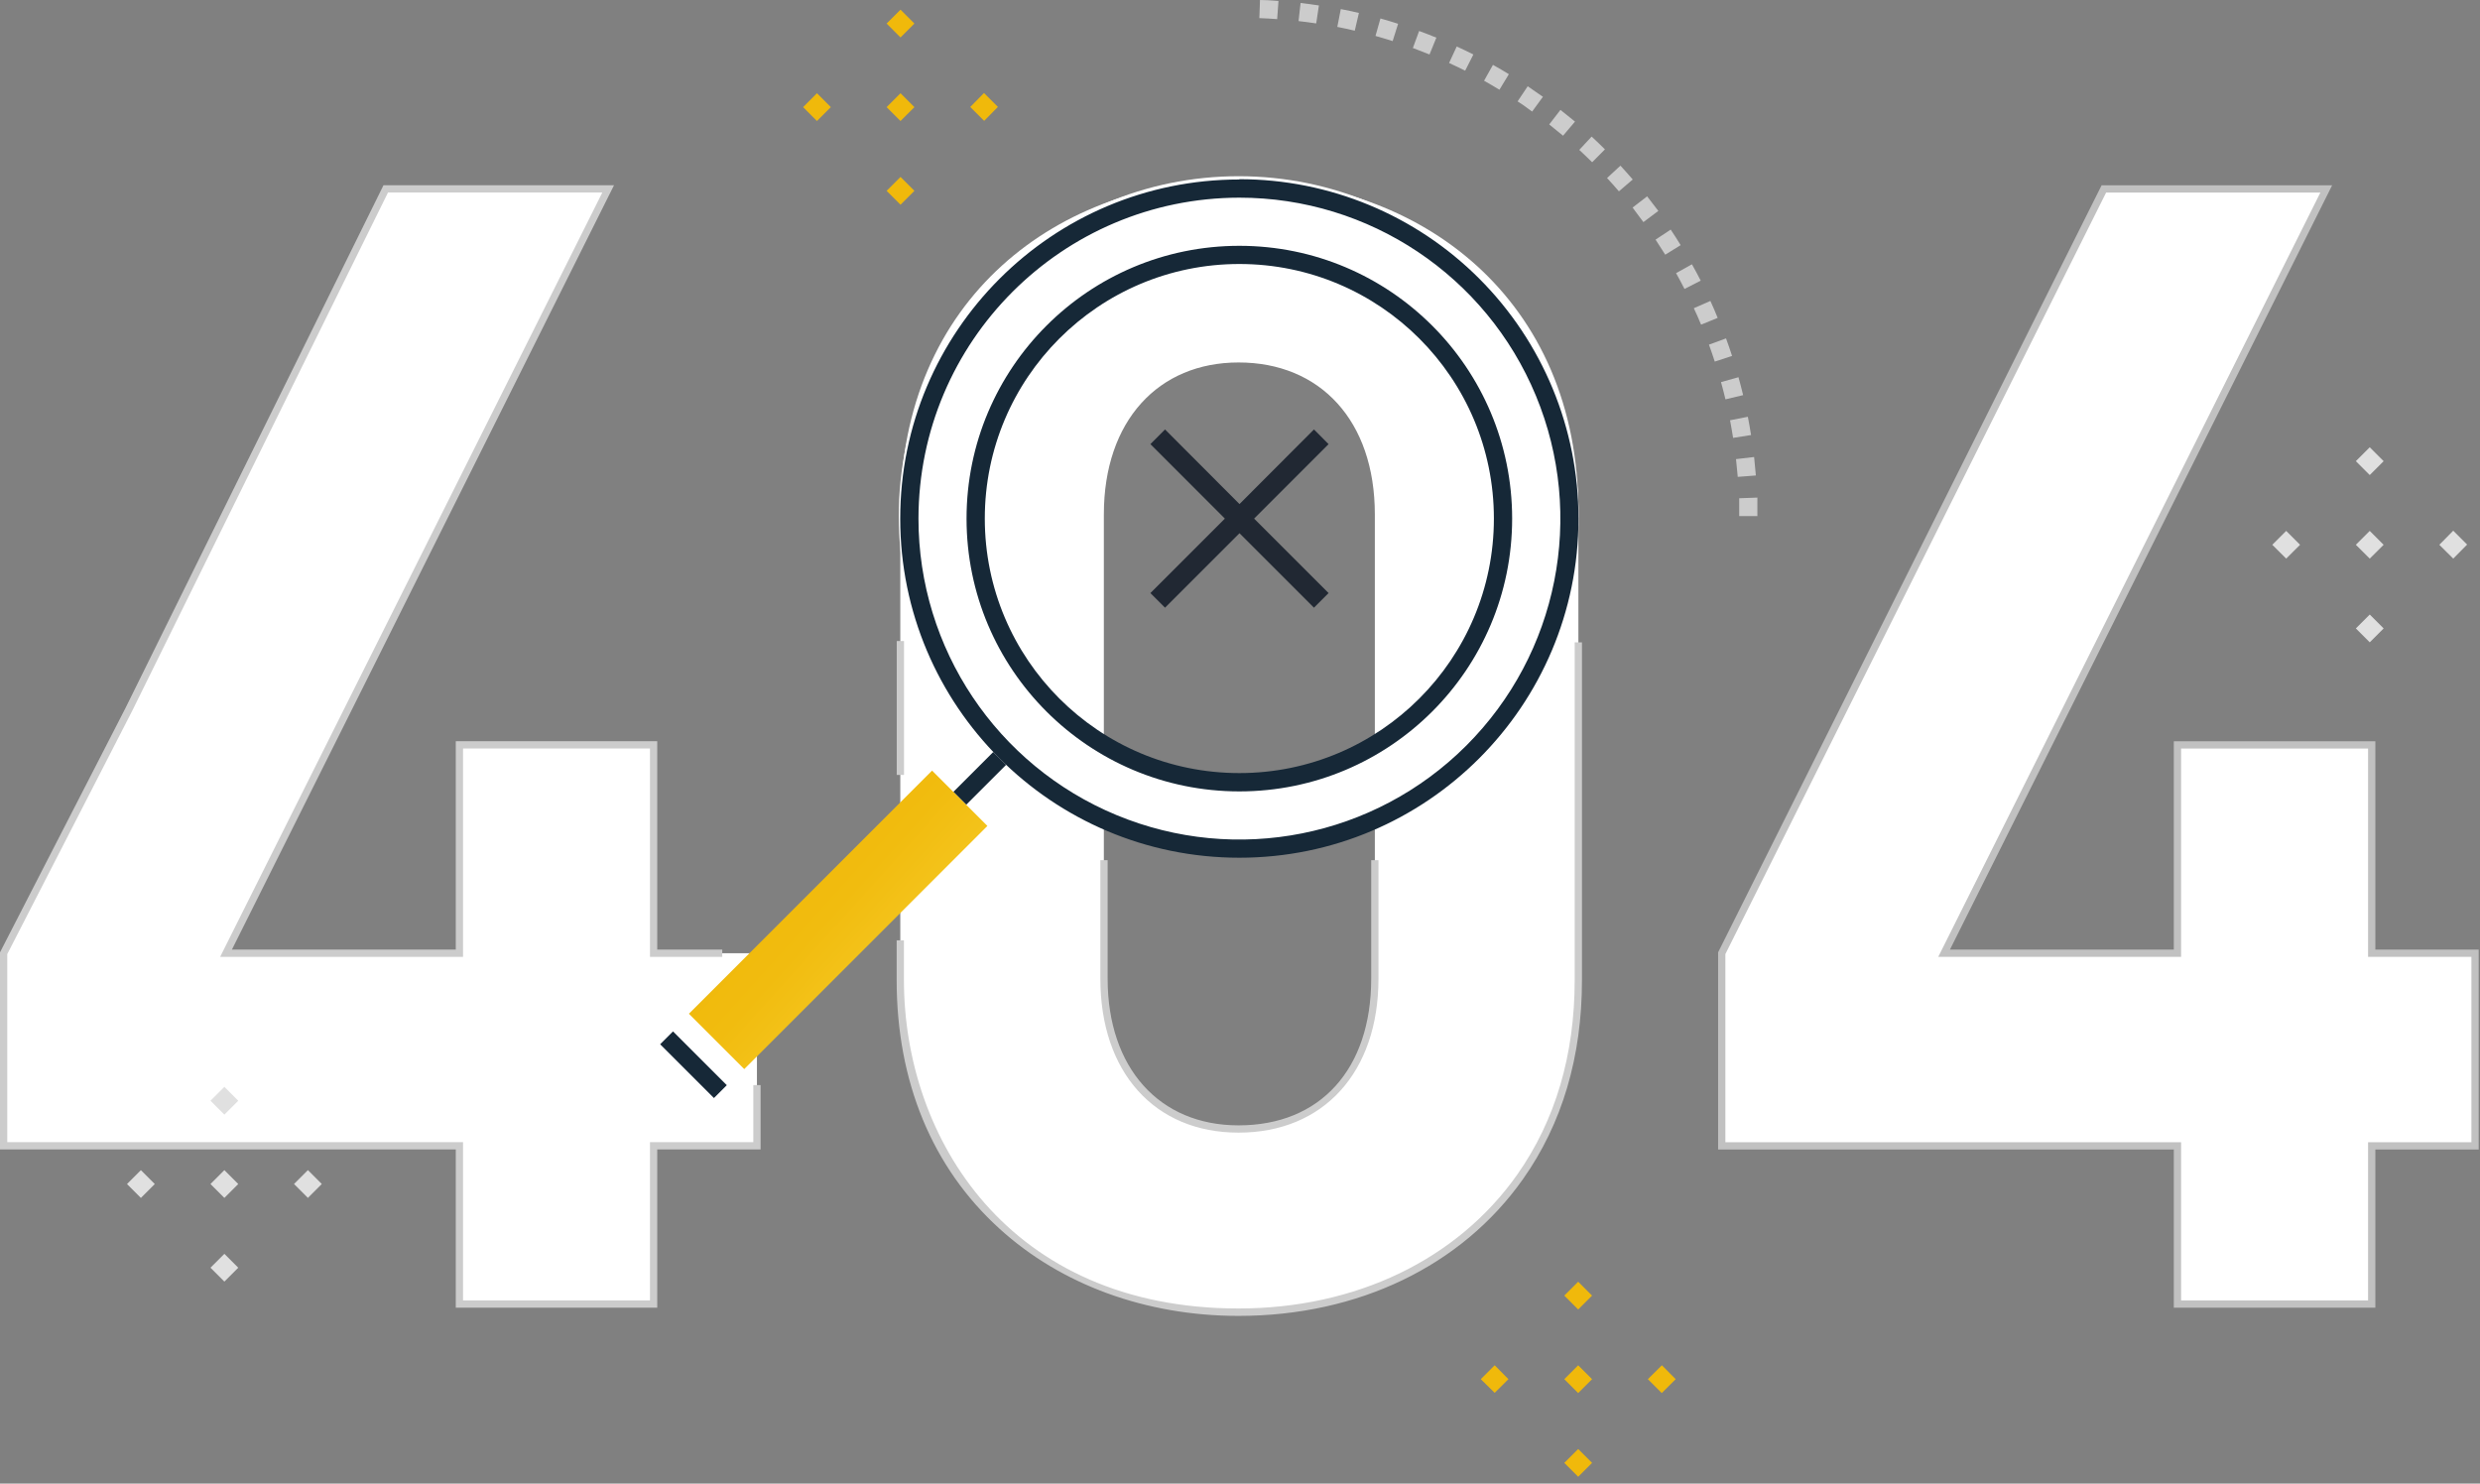 <svg width="341" height="204" viewBox="0 0 341 204" fill="none" xmlns="http://www.w3.org/2000/svg">
<rect x="0" y="0" width="341" height="204" fill="#808080" stroke="none"/>
<path fill-rule="evenodd" clip-rule="evenodd" d="M125.73 3.24L123.82 1.33L121.91 3.24L123.82 5.15L125.73 3.24ZM112.33 16.64L110.43 14.73L112.33 12.82L114.24 14.73L112.33 16.64ZM125.73 14.73L123.82 12.82L121.91 14.73L123.82 16.64L125.73 14.73ZM123.82 24.33L125.73 26.24L123.82 28.15L121.91 26.24L123.82 24.33ZM135.3 12.79L137.21 14.7L135.32 16.62L133.41 14.71L135.3 12.79Z" fill="#F0B90B"/>
<path fill-rule="evenodd" clip-rule="evenodd" d="M218.91 178.15L217 176.24L215.09 178.15L217 180.06L218.91 178.15ZM205.52 191.52L203.61 189.64L205.52 187.73L207.41 189.64L205.52 191.52ZM218.91 189.64L217 187.73L215.09 189.64L217 191.55L218.91 189.64ZM217 199.24L218.91 201.15L217 203.06L215.09 201.15L217 199.24ZM228.51 187.73L230.41 189.64L228.49 191.55L226.58 189.64L228.51 187.73Z" fill="#F0B90B"/>
<path fill-rule="evenodd" clip-rule="evenodd" d="M63.17 157.56H0.5V131.07L53.04 25.97H83.62L31.08 131.07H63.17V102.42H89.87V131.07H104.08V157.56H89.87V179.31H63.17V157.56Z" fill="white"/>
<path fill-rule="evenodd" clip-rule="evenodd" d="M123.79 70.34V134.94C123.79 164.23 145.54 180.64 170.3 180.6C195.28 180.6 217.03 164.23 217.03 134.94V70.34C217.03 41.05 195.3 24.68 170.3 24.68C145.54 24.68 123.79 41.05 123.79 70.34ZM189.04 70.73V134.73C189.04 147.64 181.5 155.4 170.3 155.4C159.32 155.4 151.78 147.65 151.78 134.73V70.73C151.78 57.84 159.3 49.84 170.3 49.84C181.5 49.84 189.04 57.81 189.04 70.73Z" fill="white"/>
<path fill-rule="evenodd" clip-rule="evenodd" d="M299.41 157.56H236.74V131.07L289.28 25.97H319.86L267.32 131.07H299.41V102.42H326.11V131.07H340.32V157.56H326.11V179.31H299.41V157.56Z" fill="white"/>
<path fill-rule="evenodd" clip-rule="evenodd" d="M123.3 106.56H124.3V88.14H123.3V106.56ZM170.3 180.94C157.6 180.94 145.92 176.68 137.42 168.94C128.17 160.54 123.29 148.72 123.29 134.76V129.3H124.29V134.76C124.29 156.51 138.69 179.92 170.29 179.92C186.39 179.92 200.35 173.22 208.6 161.54C213.86 154.08 216.52 145.07 216.52 134.76V88.32H217.52V134.78C217.52 145.3 214.8 154.51 209.41 162.13C200.99 174.08 186.73 180.94 170.3 180.94ZM170.3 155.74C158.75 155.74 151.3 147.43 151.3 134.56V118.28H152.3V134.56C152.3 146.82 159.38 154.74 170.3 154.74C181.55 154.74 188.54 147.01 188.54 134.56V118.28H189.54V134.56C189.54 147.43 181.99 155.74 170.3 155.74Z" fill="#CCCCCC"/>
<path fill-rule="evenodd" clip-rule="evenodd" d="M299.41 157.56H236.74V131.07L289.28 25.98H319.86L267.32 131.07H299.41V102.43H326.11V131.07H340.32V157.56H326.11V179.31H299.41V157.56Z" fill="white"/>
<path fill-rule="evenodd" clip-rule="evenodd" d="M298.9 179.81H326.61V158.06H340.82V130.57H326.61V101.93H298.9V130.57H268.12L320.67 25.48H288.97L236.24 130.95V158.06H298.9V179.81ZM325.61 178.81H299.9V157.06H237.24V131.19L289.59 26.48H319.05L266.51 131.57H299.9V102.93H325.61V131.57H339.82V157.06H325.61V178.81Z" fill="#C1C1C1"/>
<path fill-rule="evenodd" clip-rule="evenodd" d="M123.58 70.97C123.58 45.156 144.506 24.23 170.32 24.23C196.134 24.23 217.06 45.156 217.06 70.97C217.06 83.366 212.136 95.255 203.37 104.02C194.605 112.786 182.716 117.71 170.32 117.71C144.506 117.71 123.58 96.784 123.58 70.97ZM207.06 70.97C207.06 50.679 190.611 34.23 170.32 34.23C150.041 34.258 133.608 50.691 133.58 70.97C133.58 91.261 150.029 107.71 170.32 107.71C190.611 107.71 207.06 91.261 207.06 70.97Z" fill="white"/>
<path fill-rule="evenodd" clip-rule="evenodd" d="M132.9 71.31C132.9 50.594 149.694 33.8 170.41 33.8C191.126 33.8 207.92 50.594 207.92 71.31C207.92 92.026 191.126 108.82 170.41 108.82C149.694 108.82 132.9 92.026 132.9 71.31ZM205.41 71.3C205.41 51.97 189.74 36.3 170.41 36.3C151.08 36.3 135.41 51.97 135.41 71.3C135.41 90.63 151.08 106.3 170.41 106.3C189.74 106.3 205.41 90.63 205.41 71.3Z" fill="#162837"/>
<path fill-rule="evenodd" clip-rule="evenodd" d="M123.78 71.31C123.78 45.557 144.657 24.68 170.41 24.68V24.64C182.784 24.64 194.651 29.558 203.397 38.312C212.143 47.065 217.051 58.936 217.04 71.31C217.04 97.063 196.163 117.94 170.41 117.94C144.657 117.94 123.78 97.063 123.78 71.31ZM211.188 54.415C204.354 37.925 188.26 27.176 170.41 27.18C146.053 27.213 126.318 46.953 126.29 71.31C126.29 89.16 137.043 105.252 153.535 112.082C170.026 118.912 189.008 115.134 201.628 102.511C214.248 89.888 218.022 70.905 211.188 54.415Z" fill="#162837"/>
<rect x="131.086" y="108.888" width="7.76" height="2.5" transform="rotate(-45 131.086 108.888)" fill="#162837"/>
<rect x="94.726" y="139.393" width="47.28" height="10.76" transform="rotate(-45 94.726 139.393)" fill="url(#paint0_linear)"/>
<rect x="90.771" y="143.587" width="2.5" height="10.46" transform="rotate(-45 90.771 143.587)" fill="#162837"/>
<path fill-rule="evenodd" clip-rule="evenodd" d="M180.67 59.05L182.68 61.07L172.44 71.31L182.68 81.55L180.67 83.56L170.43 73.32L160.19 83.56L158.18 81.55L168.42 71.31L158.18 61.07L160.19 59.05L170.43 69.31L180.67 59.05V59.05Z" fill="#212833"/>
<path fill-rule="evenodd" clip-rule="evenodd" d="M173.16 2.49C173.98 2.52 174.8 2.57 175.61 2.63L175.79 0.13C175.692 0.123 175.593 0.116 175.495 0.109C174.751 0.055 174 0 173.25 0L173.16 2.49ZM180.98 3.22C180.17 3.1 179.36 2.99 178.55 2.9L178.83 0.41C179.68 0.51 180.52 0.62 181.35 0.75L180.98 3.22ZM183.88 3.7C184.69 3.86 185.49 4.03 186.28 4.22L186.85 1.78C186.02 1.59 185.2 1.41 184.36 1.25L183.88 3.7ZM191.49 5.65C190.71 5.4 189.92 5.17 189.13 4.94L189.13 4.94L189.81 2.54C190.63 2.77 191.44 3.01 192.24 3.27L191.49 5.65ZM194.27 6.6C195.04 6.89 195.8 7.18 196.56 7.49L197.5 5.18C196.72 4.86 195.93 4.55 195.13 4.26L194.27 6.6ZM201.46 9.72C200.73 9.36 200 9 199.25 8.66L200.3 6.39C201.07 6.74 201.83 7.11 202.59 7.49L201.46 9.72ZM204.06 11.1C204.77 11.5 205.47 11.91 206.17 12.34L207.47 10.2C206.75 9.76 206.02 9.33 205.28 8.92L204.06 11.1ZM210.144 14.957L210.144 14.957L210.143 14.957C209.65 14.596 209.157 14.235 208.67 13.94L210.06 11.86C210.402 12.086 210.739 12.326 211.074 12.565C211.434 12.822 211.792 13.077 212.15 13.31L210.67 15.34C210.495 15.214 210.319 15.086 210.144 14.958L210.144 14.958L210.144 14.958L210.144 14.958L210.144 14.957L210.144 14.957L210.144 14.957ZM214.06 17.961C214.347 18.191 214.634 18.419 214.92 18.66L216.56 16.72C216.353 16.553 216.147 16.386 215.941 16.219C215.481 15.847 215.023 15.476 214.56 15.11L213.02 17.11C213.369 17.41 213.715 17.686 214.06 17.961L214.06 17.961ZM218.92 22.31C218.34 21.73 217.75 21.17 217.15 20.61L218.85 18.78C219.47 19.35 220.08 19.94 220.68 20.54L218.92 22.31ZM220.97 24.48C221.53 25.08 222.07 25.69 222.6 26.31L224.5 24.68C223.95 24.04 223.38 23.4 222.81 22.78L220.97 24.48ZM225.97 30.54C225.796 30.306 225.62 30.074 225.444 29.84C225.121 29.415 224.796 28.986 224.48 28.54L226.48 27C226.728 27.309 226.963 27.622 227.198 27.936L227.198 27.936L227.198 27.936L227.198 27.936L227.199 27.937L227.199 27.937L227.199 27.937L227.199 27.937L227.199 27.937L227.199 27.937L227.199 27.937L227.199 27.937L227.199 27.937C227.466 28.293 227.733 28.649 228.02 29L225.97 30.54ZM227.64 32.95C228.09 33.64 228.53 34.32 228.97 35.02L231.09 33.71C230.65 32.98 230.19 32.27 229.72 31.57L227.64 32.95ZM231.62 39.73C231.25 39 230.86 38.28 230.46 37.56L232.64 36.34C233.06 37.08 233.46 37.83 233.85 38.59L231.62 39.73ZM232.9 42.38C233.26 43.13 233.59 43.88 233.9 44.64L236.18 43.71C235.87 42.93 235.53 42.15 235.18 41.38L232.9 42.38ZM235.78 49.72C235.53 48.94 235.26 48.16 234.98 47.39L237.33 46.53C237.62 47.33 237.9 48.13 238.16 48.94L235.78 49.72ZM236.64 52.54C236.86 53.32 237.06 54.12 237.25 54.91L239.68 54.33C239.48 53.5 239.27 52.68 239.04 51.87L236.64 52.54ZM238.3 60.21C238.18 59.4 238.03 58.59 237.88 57.79L240.33 57.31C240.49 58.14 240.64 58.98 240.77 59.82L238.3 60.21ZM238.7 63.13C238.79 63.94 238.87 64.75 238.94 65.57L241.43 65.38C241.36 64.53 241.28 63.68 241.19 62.84L238.7 63.13ZM239.14 70.96H241.64C241.64 70.676 241.639 70.394 241.638 70.112C241.635 69.548 241.633 68.986 241.64 68.42L239.14 68.51V70.96Z" fill="#CCCCCC"/>
<path fill-rule="evenodd" clip-rule="evenodd" d="M327.75 63.41L325.84 61.5L323.93 63.41L325.84 65.32L327.75 63.41ZM314.35 76.81L312.44 74.91L314.35 73L316.26 74.91L314.35 76.81ZM327.75 74.91L325.84 73L323.93 74.91L325.84 76.81L327.75 74.91ZM325.84 84.5L327.75 86.41L325.84 88.32L323.93 86.41L325.84 84.5ZM337.32 72.97L339.23 74.88L337.32 76.81L335.41 74.91L337.32 72.97Z" fill="#E0E0E0"/>
<path fill-rule="evenodd" clip-rule="evenodd" d="M90.37 179.81H62.67V158.05H0V130.95L17.3 97.27L52.73 25.47H84.43L31.89 130.57H62.67V101.92H90.37V130.57H99.31V131.57H89.37V102.92H63.67V131.57H30.27L82.82 26.47H53.35L18.19 97.72L1 131.19V157.05H63.67V178.81H89.37V157.05H103.58V149.2H104.58V158.05H90.37V179.81V179.81Z" fill="#CCCCCC"/>
<rect x="19.372" y="160.899" width="2.7" height="2.7" transform="rotate(45 19.372 160.899)" fill="#E0E0E0"/>
<rect x="30.85" y="160.896" width="2.7" height="2.7" transform="rotate(45 30.85 160.896)" fill="#E0E0E0"/>
<rect x="30.851" y="172.405" width="2.7" height="2.7" transform="rotate(45 30.851 172.405)" fill="#E0E0E0"/>
<rect x="30.853" y="149.443" width="2.7" height="2.7" transform="rotate(45 30.853 149.443)" fill="#E0E0E0"/>
<rect x="42.337" y="160.894" width="2.7" height="2.7" transform="rotate(45 42.337 160.894)" fill="#E0E0E0"/>
<defs>
<linearGradient id="paint0_linear" x1="34.934" y1="139.189" x2="36.517" y2="169.762" gradientUnits="userSpaceOnUse">
<stop stop-color="#F0B90B"/>
<stop offset="0.28" stop-color="#F1BC0F"/>
<stop offset="0.57" stop-color="#F4C41C"/>
<stop offset="0.86" stop-color="#F8D230"/>
<stop offset="0.99" stop-color="#FBDA3C"/>
</linearGradient>
</defs>
</svg>
